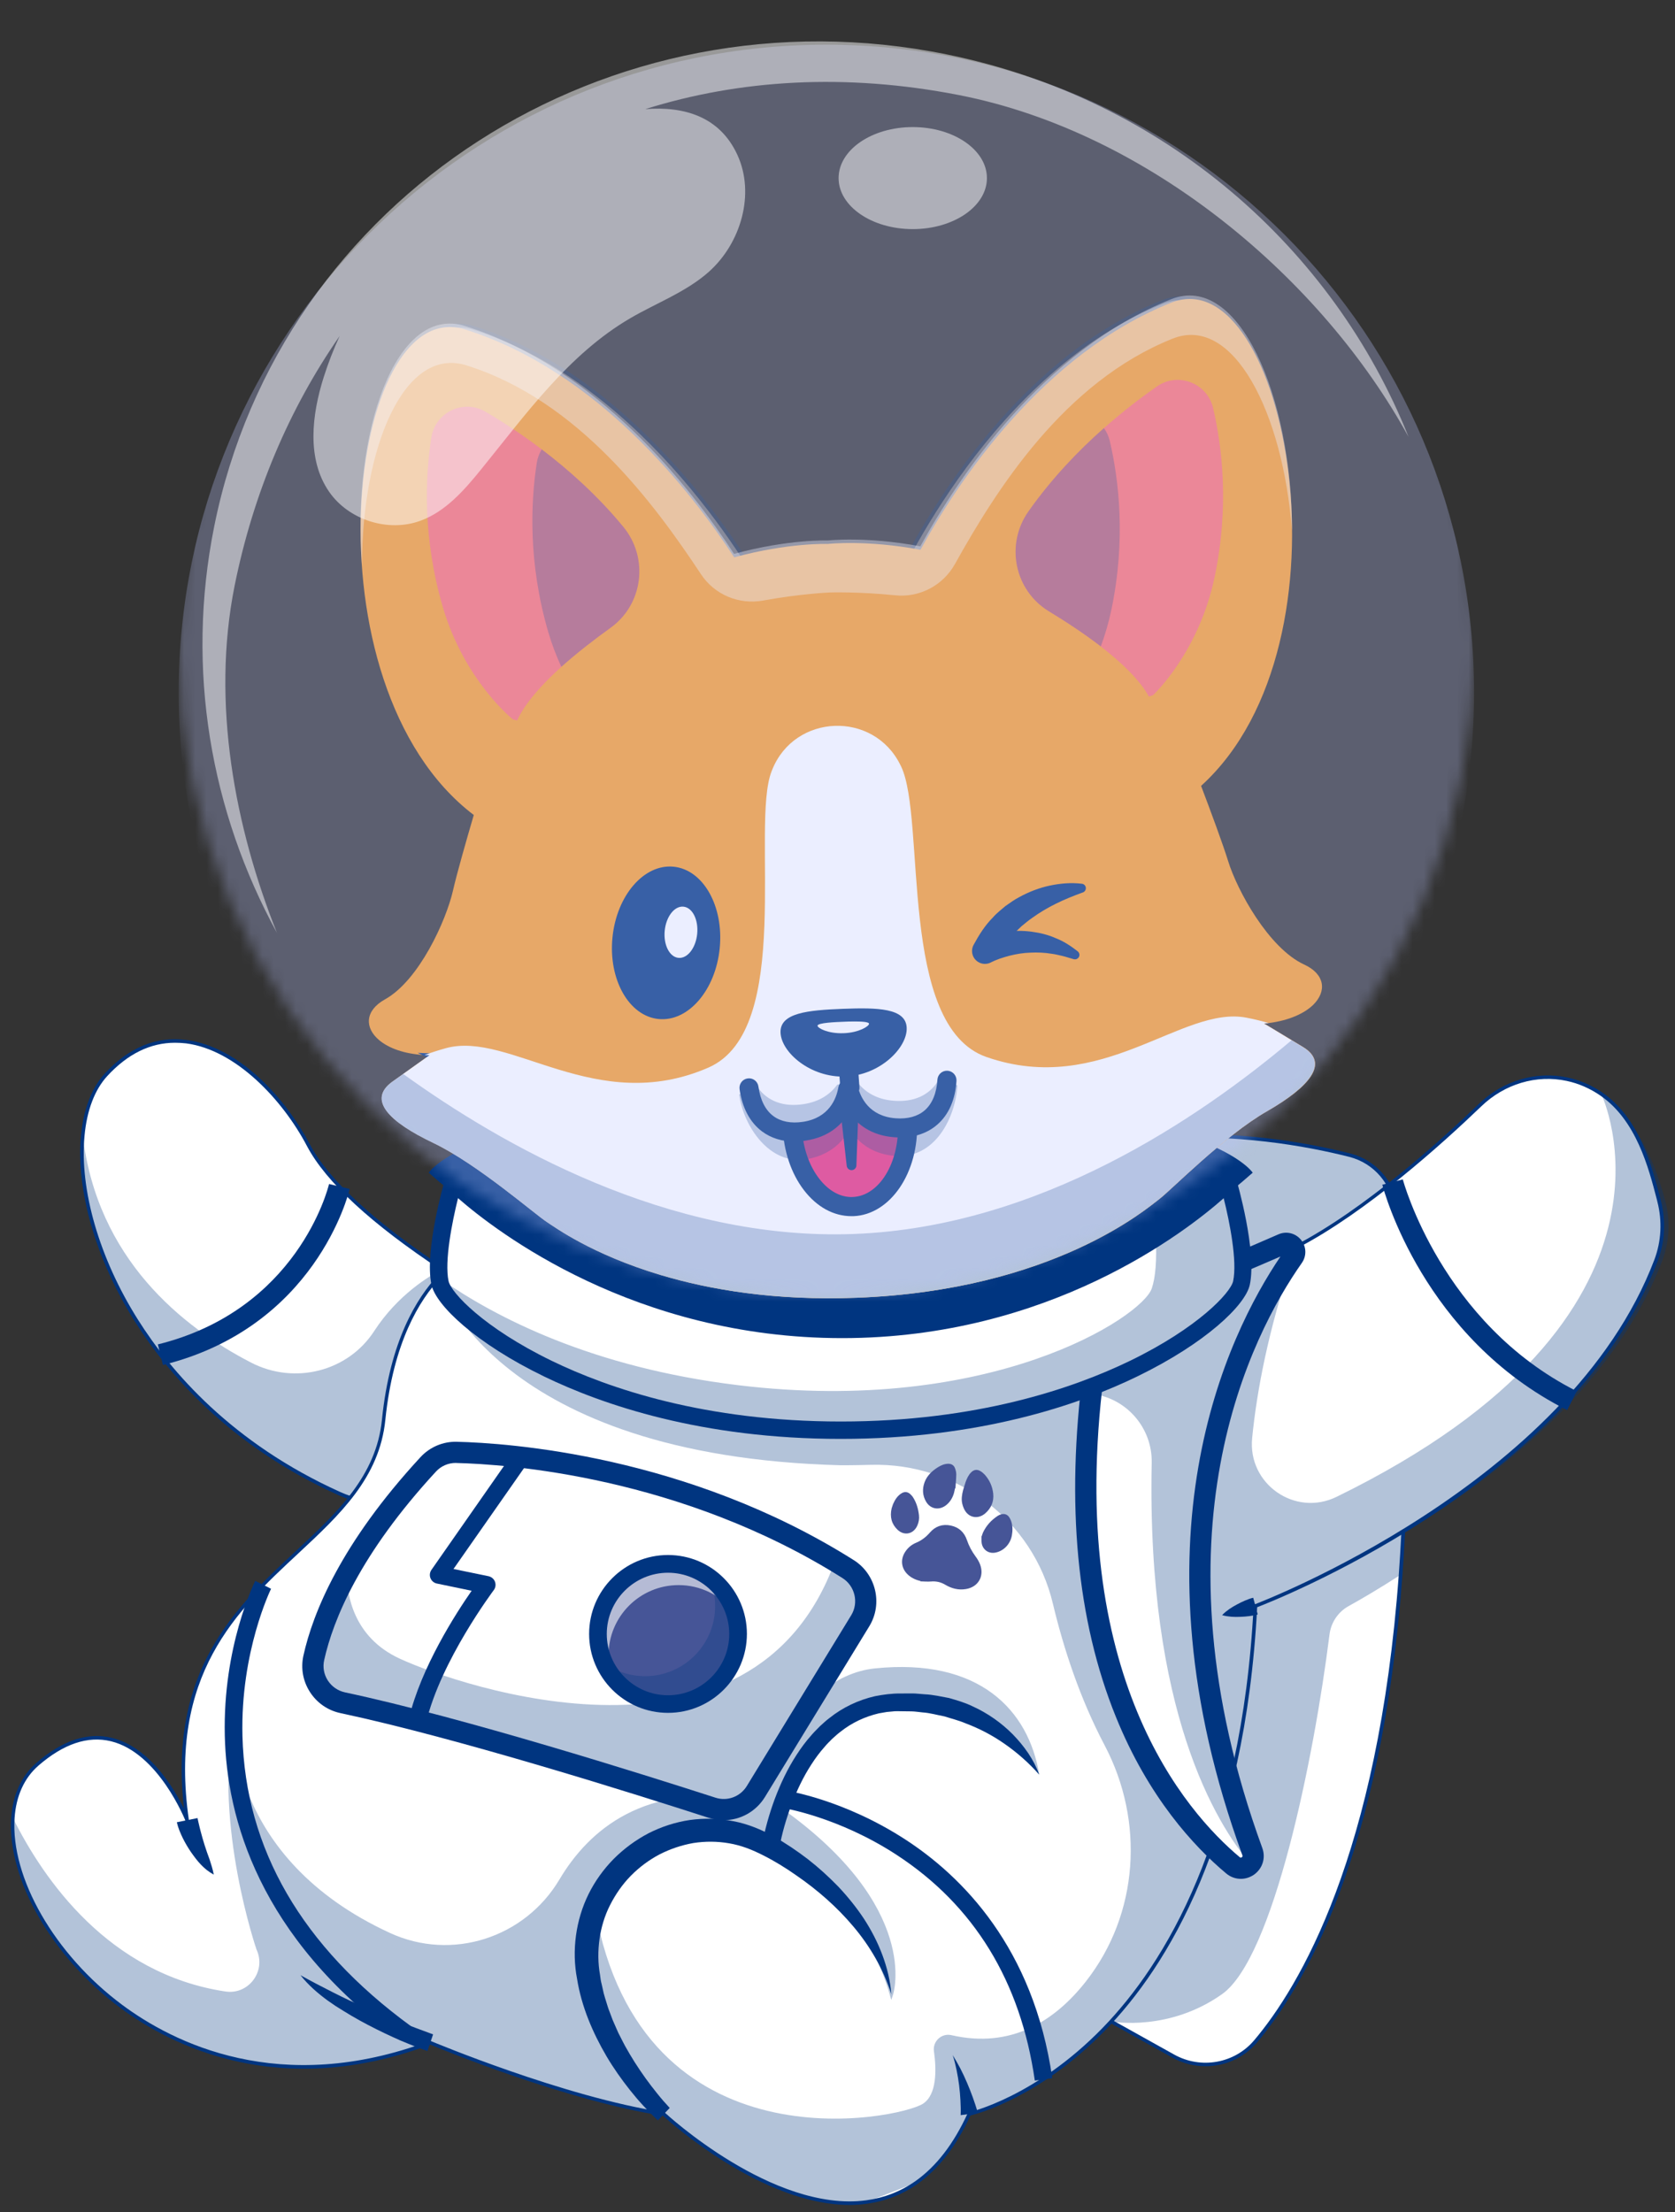<svg width="150" height="198" viewBox="0 0 150 198" fill="none" xmlns="http://www.w3.org/2000/svg">
<rect x="0" y="0" width="150" height="198" fill="#333333" stroke="none"/>
<path d="M125.428 140.961C123.607 165.776 116.756 177.623 112.443 182.728C110.627 184.872 107.54 185.416 105.086 184.05L99.526 180.95C99.52 180.95 99.52 180.95 99.52 180.95L103.385 101.782C110.716 101.289 117.06 102.44 120.88 103.408C123.183 103.99 124.859 105.976 125.049 108.342C126.086 121.138 126.093 131.91 125.428 140.961Z" fill="white"/>
<path d="M107.958 184.954C106.952 184.954 105.934 184.707 105.004 184.189L99.476 181.108H99.349L99.356 180.944L103.233 101.637L103.372 101.624C110.627 101.137 116.921 102.238 120.919 103.25C123.284 103.851 125.005 105.888 125.207 108.323C126.175 120.233 126.308 131.221 125.593 140.968C123.746 166.162 116.643 178.009 112.569 182.829C111.386 184.214 109.691 184.954 107.958 184.954ZM99.672 180.855L105.156 183.91C107.553 185.245 110.564 184.701 112.316 182.626C116.364 177.838 123.43 166.054 125.264 140.949C125.979 131.214 125.846 120.246 124.878 108.348C124.688 106.046 123.063 104.123 120.83 103.554C116.877 102.554 110.678 101.46 103.524 101.928L99.672 180.855Z" fill="#003580"/>
<g opacity="0.3">
<path d="M125.428 140.961C123.499 142.208 121.874 143.156 120.773 143.764C119.824 144.289 119.192 145.237 119.059 146.313C117.655 157.496 114.024 175.238 109.451 178.49C104.738 181.836 99.748 180.988 99.52 180.95C99.514 180.95 99.514 180.95 99.514 180.95L103.378 101.782C110.709 101.289 117.054 102.44 120.874 103.408C123.177 103.99 124.853 105.976 125.043 108.342C126.086 121.138 126.093 131.91 125.428 140.961Z" fill="#003580"/>
</g>
<path d="M44.256 127.539L43.358 129.228C40.884 133.884 35.217 135.863 30.41 133.7C13.413 126.04 6.55 110.72 7.411 101.656C7.626 99.366 8.334 97.469 9.498 96.204C16 89.126 24.097 95.805 27.614 102.51C29.638 106.356 34.875 110.455 39.645 113.598C40.043 113.864 40.435 114.117 40.821 114.364C45.223 117.185 46.703 122.922 44.256 127.539Z" fill="white"/>
<path d="M34.464 134.731C33.079 134.731 31.675 134.447 30.34 133.846C20.574 129.443 15.02 122.96 12.079 118.292C8.594 112.763 6.785 106.539 7.253 101.643C7.474 99.29 8.208 97.374 9.378 96.103C11.535 93.756 14.002 92.737 16.696 93.092C21.567 93.731 25.697 98.525 27.753 102.44C29.398 105.571 33.541 109.386 39.727 113.472C40.119 113.737 40.511 113.99 40.903 114.237C45.337 117.077 46.868 122.953 44.395 127.615L43.497 129.304C41.669 132.739 38.127 134.731 34.464 134.731ZM15.672 93.338C13.464 93.338 11.434 94.338 9.612 96.311C8.486 97.532 7.778 99.385 7.569 101.669C7.113 106.495 8.897 112.643 12.351 118.121C15.273 122.751 20.782 129.19 30.479 133.555C35.185 135.674 40.783 133.738 43.225 129.152L44.123 127.463C46.527 122.947 45.04 117.248 40.745 114.496C40.359 114.25 39.961 113.99 39.569 113.725C33.243 109.55 29.183 105.799 27.487 102.58C25.305 98.43 21.118 93.977 16.671 93.395C16.323 93.357 15.994 93.338 15.672 93.338Z" fill="#003580"/>
<g opacity="0.3">
<path d="M44.256 127.539L43.358 129.228C40.884 133.884 35.217 135.864 30.41 133.7C13.414 126.04 6.551 110.72 7.411 101.656C8.714 112.65 16.26 118.76 22.509 121.98C26.368 123.966 31.156 122.783 33.515 119.139C35.615 115.907 38.443 114.206 39.638 113.598C40.037 113.864 40.429 114.117 40.815 114.364C45.224 117.185 46.704 122.922 44.256 127.539Z" fill="#003580"/>
</g>
<path d="M14.59 122.182L14.135 120.341C26.615 117.248 29.36 106.438 29.467 105.983L31.314 106.425C31.194 106.925 28.221 118.804 14.59 122.182Z" fill="#003580"/>
<path d="M148.307 112.833C140.54 133.295 112.436 143.757 112.436 143.757C110.368 184.183 86.8 189.23 86.8 189.23C85.472 192.146 83.846 194.113 82.069 195.366C80.658 196.359 79.14 196.903 77.59 197.112C69.07 198.244 59.443 189.23 59.443 189.23C50.385 187.839 38.538 182.842 38.538 182.842C16.14 191.254 0.453 173.101 1.155 162.721C1.288 160.773 1.99 159.103 3.344 157.926C11.908 150.469 16.759 162.923 16.759 162.923C13.622 140.968 33.079 139.747 34.357 127.09C35.059 120.183 37.38 116.331 39.341 114.262C40.979 112.542 42.371 112.049 42.371 112.049C77.394 99.676 111.304 113.447 111.304 113.447C112.803 113.13 114.429 112.479 116.111 111.6C122.386 108.336 129.344 102.01 132.557 98.924C134.626 96.931 137.542 96.014 140.344 96.615C141.501 96.862 142.513 97.33 143.405 97.943C146.751 100.239 147.833 104.629 148.579 107.513C149.028 109.272 148.946 111.131 148.307 112.833Z" fill="white"/>
<path d="M76.091 197.371C68.266 197.371 59.993 189.951 59.373 189.388C50.726 188.047 39.448 183.404 38.538 183.018C25.02 188.066 15.33 183.12 10.757 179.717C4.64 175.169 0.63 168.173 1.003 162.714C1.142 160.665 1.914 158.97 3.242 157.812C5.576 155.782 7.86 155.023 10.029 155.56C13.407 156.395 15.589 160.089 16.475 161.886C15.071 149.475 21.124 143.839 26.481 138.849C30.194 135.395 33.699 132.131 34.205 127.071C34.919 120.018 37.336 116.153 39.233 114.148C40.878 112.422 42.263 111.915 42.32 111.896C60.442 105.495 78.248 106.216 89.994 107.95C102.24 109.752 110.627 113.003 111.317 113.275C112.708 112.972 114.296 112.365 116.035 111.454C122.184 108.253 128.958 102.156 132.443 98.803C134.6 96.728 137.56 95.849 140.375 96.45C141.488 96.69 142.538 97.139 143.494 97.797C146.821 100.081 147.94 104.414 148.687 107.279L148.731 107.462C149.205 109.29 149.104 111.163 148.453 112.883C144.423 123.491 134.859 131.366 127.541 136.097C120.128 140.892 113.461 143.529 112.582 143.865C111.494 164.732 104.568 175.991 98.951 181.76C93.22 187.649 87.635 189.186 86.907 189.363C85.648 192.095 84.048 194.157 82.157 195.492C80.803 196.447 79.273 197.042 77.609 197.263C77.103 197.339 76.597 197.371 76.091 197.371ZM38.538 182.677L38.594 182.702C38.715 182.753 50.524 187.705 59.462 189.078L59.512 189.084L59.55 189.116C59.645 189.205 69.215 198.06 77.565 196.953C79.178 196.738 80.658 196.162 81.974 195.239C83.839 193.93 85.414 191.887 86.654 189.167L86.686 189.097L86.762 189.078C86.819 189.065 92.689 187.743 98.736 181.526C104.321 175.782 111.203 164.567 112.265 143.744L112.272 143.643L112.367 143.605C112.645 143.498 140.495 132.928 148.149 112.769C148.775 111.112 148.87 109.303 148.415 107.538L148.37 107.355C147.637 104.534 146.536 100.271 143.304 98.057C142.38 97.424 141.368 96.981 140.299 96.754C137.592 96.172 134.733 97.026 132.658 99.025C129.154 102.39 122.361 108.512 116.174 111.726C114.391 112.656 112.759 113.282 111.329 113.585L111.285 113.598L111.241 113.579C111.159 113.547 102.626 110.119 89.937 108.253C78.229 106.526 60.48 105.812 42.421 112.187C42.409 112.194 41.042 112.693 39.455 114.363C37.589 116.331 35.217 120.138 34.508 127.096C33.983 132.277 30.441 135.578 26.684 139.076C21.231 144.149 15.052 149.905 16.911 162.898L17.107 164.257L16.608 162.98C16.582 162.917 14.198 156.907 9.941 155.864C7.872 155.358 5.69 156.092 3.438 158.046C2.173 159.147 1.44 160.766 1.307 162.727C0.94 168.084 4.899 174.96 10.934 179.451C15.463 182.822 25.065 187.724 38.474 182.689L38.538 182.677Z" fill="#003580"/>
<g opacity="0.3">
<path d="M148.864 112.833C141.096 133.295 112.43 143.757 112.43 143.757C110.362 184.182 86.793 189.23 86.793 189.23C85.465 192.146 83.84 194.113 82.062 195.366C80.525 195.966 79.032 196.548 77.584 197.111C69.064 198.244 59.437 189.23 59.437 189.23C49.335 178.547 53.282 170.874 53.282 170.874C57.463 194.455 80.576 189.692 82.669 188.3C83.903 187.478 83.871 185.27 83.637 183.607C83.511 182.715 84.327 181.969 85.2 182.171C90.551 183.398 94.46 180.912 97.249 177.357C101.987 171.317 102.506 163.024 98.925 156.231C96.705 152.018 95.25 147.571 94.289 143.549C92.512 136.072 85.68 130.917 78.001 131.119C76.338 131.164 75.269 131.157 75.269 131.157C44.407 130.341 39.398 114.838 39.398 114.838L39.335 114.262C40.973 112.542 42.364 112.048 42.364 112.048C77.388 99.676 111.298 113.446 111.298 113.446C112.797 113.13 114.422 112.479 116.105 111.599C116.01 111.89 115.909 112.194 115.801 112.504C113.543 119.139 112.538 124.617 112.133 128.722C111.722 132.84 115.979 135.8 119.691 133.985C152.969 117.741 143.399 97.937 143.399 97.937C146.745 100.233 148.383 104.623 149.13 107.507C149.591 109.272 149.509 111.131 148.864 112.833Z" fill="#003580"/>
</g>
<g opacity="0.3">
<path d="M79.829 178.49C79.829 178.49 82.429 170.868 69.892 161.974L69.019 165.32C69.019 165.32 76.983 168.679 79.829 178.49Z" fill="#003580"/>
<path d="M79.817 179.015L79.677 178.534C76.882 168.9 69.038 165.504 68.956 165.466L68.83 165.415L69.791 161.715L69.981 161.848C82.473 170.709 80.006 178.464 79.975 178.54L79.817 179.015ZM69.203 165.232C70.215 165.706 77.034 169.185 79.798 177.857C80.082 175.934 80.114 169.501 69.981 162.234L69.203 165.232Z" fill="#003580"/>
</g>
<g opacity="0.3">
<path d="M93.068 158.856C93.068 158.856 86.971 149.57 76.603 153.315C76.603 153.315 70.234 156.572 69.019 165.327C69.019 165.327 56.451 159.558 52.776 172.48C52.776 172.48 50.733 181.108 59.443 189.236C50.385 187.845 38.538 182.848 38.538 182.848C16.14 191.26 0.453 173.107 1.155 162.727C3.9 168.242 9.732 176.687 20.188 178.262C22.275 178.578 23.869 176.421 22.971 174.505C22.971 174.505 19.138 163.366 20.922 154.011C20.922 154.011 20.232 166.269 34.926 173.024C40.467 175.574 46.995 173.467 50.107 168.224C52.751 163.777 57.754 159.501 67.134 161.057C67.134 161.057 70.898 150.108 78.349 149.342C87.666 148.381 92.113 153.043 93.068 158.856Z" fill="#003580"/>
</g>
<path d="M38.278 183.594C37.741 183.411 37.228 183.208 36.71 182.999C36.191 182.797 35.685 182.576 35.179 182.342C34.167 181.88 33.174 181.386 32.2 180.849C31.713 180.577 31.232 180.298 30.758 180.001C30.523 179.849 30.283 179.71 30.049 179.558L29.36 179.084C28.461 178.426 27.601 177.686 26.912 176.807C27.892 177.351 28.847 177.851 29.815 178.338C30.783 178.831 31.757 179.286 32.75 179.723C33.743 180.159 34.749 180.564 35.755 180.956C36.76 181.348 37.785 181.741 38.784 182.101L38.278 183.594Z" fill="#003580"/>
<path d="M17.689 162.74C17.715 162.885 17.771 163.113 17.816 163.309C17.866 163.511 17.911 163.72 17.968 163.922C18.075 164.333 18.195 164.757 18.328 165.175C18.461 165.592 18.606 166.01 18.765 166.433C18.904 166.864 19.049 167.3 19.144 167.8C18.701 167.559 18.322 167.256 17.993 166.908C17.658 166.56 17.379 166.174 17.101 165.782C16.829 165.383 16.582 164.966 16.367 164.53C16.26 164.308 16.159 164.087 16.07 163.859C15.975 163.619 15.905 163.41 15.836 163.113L17.689 162.74Z" fill="#003580"/>
<path d="M58.911 189.799C58.437 189.356 58.02 188.933 57.602 188.477C57.184 188.028 56.792 187.56 56.413 187.086C55.654 186.13 54.945 185.125 54.319 184.068C53.079 181.949 52.074 179.622 51.675 177.117C51.194 174.618 51.555 171.873 52.706 169.545C53.282 168.382 54.053 167.313 54.964 166.389C55.882 165.472 56.938 164.694 58.089 164.093C59.247 163.505 60.499 163.1 61.789 162.91C63.08 162.733 64.402 162.765 65.673 163.018C66.951 163.258 68.178 163.764 69.266 164.371C70.354 164.985 71.366 165.668 72.34 166.414C73.308 167.167 74.212 167.989 75.066 168.869C75.907 169.761 76.679 170.716 77.356 171.734C78.691 173.777 79.627 176.111 79.823 178.502C79.089 176.225 77.9 174.195 76.413 172.436C74.927 170.671 73.181 169.153 71.284 167.85C70.347 167.192 69.361 166.585 68.355 166.079C67.356 165.567 66.356 165.175 65.294 164.998C64.237 164.814 63.156 164.808 62.099 164.972C61.043 165.156 60.018 165.504 59.063 165.991C58.114 166.49 57.242 167.142 56.489 167.907C55.736 168.673 55.123 169.564 54.635 170.52C54.148 171.475 53.838 172.512 53.687 173.568C53.541 174.637 53.541 175.7 53.737 176.801L53.794 177.212C53.813 177.351 53.851 177.484 53.883 177.617L54.066 178.433C54.136 178.705 54.224 178.97 54.306 179.236C54.389 179.502 54.465 179.774 54.572 180.033L54.87 180.824L55.211 181.602L55.382 181.987L55.578 182.367C55.711 182.62 55.831 182.879 55.97 183.126C56.52 184.125 57.14 185.093 57.811 186.029C58.146 186.497 58.5 186.953 58.861 187.402C59.215 187.845 59.607 188.294 59.974 188.686L58.911 189.799Z" fill="#003580"/>
<path d="M68.235 165.2C68.361 164.447 68.532 163.764 68.722 163.062C68.918 162.366 69.139 161.677 69.392 161C69.905 159.646 70.525 158.324 71.328 157.091C71.727 156.471 72.163 155.877 72.663 155.32C72.903 155.035 73.175 154.776 73.434 154.51C73.713 154.264 73.985 153.998 74.288 153.777C75.465 152.834 76.882 152.164 78.362 151.828C79.102 151.683 79.874 151.582 80.601 151.588L81.702 151.582C82.068 151.582 82.435 151.639 82.802 151.658C83.542 151.689 84.263 151.86 84.991 151.993C85.706 152.202 86.42 152.404 87.091 152.733C88.444 153.346 89.678 154.213 90.703 155.25C91.715 156.294 92.581 157.496 93.062 158.849C92.119 157.78 91.082 156.876 89.975 156.104C88.868 155.326 87.685 154.713 86.452 154.251C85.845 153.992 85.206 153.84 84.58 153.637C83.928 153.517 83.296 153.327 82.631 153.283C82.302 153.252 81.974 153.195 81.638 153.188L80.639 153.176C80.474 153.176 80.304 153.163 80.139 153.176L79.659 153.22C79.494 153.226 79.336 153.252 79.178 153.283L78.703 153.365C77.457 153.656 76.274 154.207 75.262 155.016C75.003 155.206 74.769 155.434 74.522 155.649C74.295 155.883 74.054 156.104 73.846 156.364C73.409 156.851 73.011 157.388 72.656 157.945C71.929 159.058 71.353 160.285 70.873 161.55C70.639 162.183 70.424 162.828 70.24 163.48C70.057 164.125 69.898 164.808 69.791 165.434L68.235 165.2Z" fill="#003580"/>
<path d="M92.67 186.238C91.398 177.357 87.23 170.551 80.278 166.022C75.066 162.626 70.158 161.841 70.107 161.835L70.341 160.273C70.55 160.304 75.591 161.095 81.082 164.662C86.155 167.958 92.556 174.334 94.232 186.017L92.67 186.238Z" fill="#003580"/>
<path d="M86.028 189.331C86.047 188.907 86.034 188.446 86.009 187.997C85.984 187.548 85.946 187.092 85.889 186.643C85.769 185.745 85.598 184.84 85.32 183.961C85.56 184.353 85.794 184.758 86.009 185.169C86.224 185.587 86.42 186.01 86.604 186.441C86.787 186.871 86.964 187.313 87.122 187.756C87.28 188.205 87.432 188.642 87.571 189.129L86.028 189.331Z" fill="#003580"/>
<path d="M35.849 182.639C23.161 173.372 20.295 162.689 20.131 155.358C19.948 147.413 22.743 141.746 22.857 141.505L24.274 142.214L23.566 141.86L24.274 142.214C24.249 142.271 21.523 147.824 21.712 155.389C21.972 165.504 27.038 174.239 36.785 181.355L35.849 182.639Z" fill="#003580"/>
<path d="M140.344 126.223C127.465 119.746 123.936 106.602 123.79 106.046L125.625 105.571C125.656 105.698 129.11 118.443 141.198 124.528L140.344 126.223Z" fill="#003580"/>
<path d="M112.632 144.51C112.386 144.586 112.133 144.63 111.873 144.662C111.614 144.693 111.355 144.719 111.089 144.725C110.823 144.738 110.558 144.738 110.286 144.719C110.014 144.693 109.735 144.662 109.444 144.573C109.653 144.352 109.875 144.181 110.096 144.023C110.324 143.871 110.551 143.732 110.785 143.612C111.019 143.485 111.253 143.371 111.494 143.27C111.734 143.169 111.975 143.074 112.228 143.017L112.632 144.51Z" fill="#003580"/>
<path d="M77.04 145.067L67.684 160.361C66.869 161.69 65.256 162.297 63.769 161.81C57.564 159.805 41.308 154.669 30.7 152.41C28.872 152.025 27.696 150.222 28.101 148.4C28.512 146.553 29.353 144.017 31.055 140.936C32.63 138.084 34.945 134.756 38.341 131.081C38.999 130.373 39.929 129.981 40.891 130.006C45.615 130.12 60.524 131.183 74.775 139.735C75.167 139.969 75.553 140.209 75.939 140.449C77.514 141.43 78.001 143.492 77.04 145.067Z" fill="white"/>
<path d="M64.819 162.132C64.452 162.132 64.085 162.075 63.725 161.955C57.305 159.881 41.226 154.808 30.669 152.562C29.733 152.366 28.936 151.816 28.423 151.012C27.911 150.222 27.746 149.279 27.949 148.362C28.474 145.996 29.473 143.473 30.922 140.854C32.712 137.609 35.172 134.282 38.234 130.967C38.917 130.227 39.897 129.823 40.903 129.842C45.23 129.949 60.474 130.955 74.87 139.589C75.262 139.823 75.648 140.063 76.04 140.304C77.672 141.335 78.184 143.504 77.185 145.143L67.836 160.431C67.166 161.519 66.021 162.132 64.819 162.132ZM40.808 130.158C39.916 130.158 39.062 130.531 38.462 131.183C35.419 134.484 32.971 137.786 31.194 141.012C29.758 143.599 28.771 146.098 28.252 148.432C28.069 149.267 28.221 150.121 28.683 150.842C29.151 151.569 29.878 152.075 30.732 152.252C41.301 154.504 57.393 159.577 63.82 161.658C65.237 162.12 66.774 161.55 67.552 160.273L76.9 144.984C77.811 143.492 77.35 141.512 75.857 140.576C75.471 140.335 75.085 140.095 74.693 139.861C60.366 131.265 45.192 130.259 40.884 130.158C40.859 130.158 40.834 130.158 40.808 130.158Z" fill="#003580"/>
<g opacity="0.3">
<path d="M77.04 145.067L67.684 160.361C66.868 161.69 65.256 162.297 63.769 161.81C57.564 159.805 41.308 154.669 30.7 152.41C28.872 152.025 27.696 150.222 28.101 148.4C28.512 146.553 29.353 144.017 31.055 140.936C31.073 142.714 31.624 146.541 35.786 148.463C41.131 150.93 67.451 160.001 74.781 139.728C75.174 139.962 75.559 140.203 75.945 140.443C77.514 141.43 78.001 143.492 77.04 145.067Z" fill="#003580"/>
</g>
<path d="M64.813 162.929C64.37 162.929 63.921 162.86 63.478 162.721C57.064 160.646 41.011 155.579 30.498 153.346C29.359 153.106 28.379 152.429 27.753 151.449C27.127 150.475 26.924 149.324 27.171 148.198C28.025 144.346 30.542 138.134 37.646 130.443C38.48 129.532 39.676 129.019 40.916 129.057C45.489 129.165 61.555 130.253 76.451 139.646C78.45 140.905 79.076 143.561 77.849 145.566L68.501 160.855C67.691 162.17 66.287 162.929 64.813 162.929ZM40.815 130.949C40.138 130.949 39.499 131.227 39.044 131.72C32.225 139.108 29.834 144.978 29.03 148.603C28.891 149.229 29.005 149.874 29.353 150.418C29.707 150.968 30.258 151.348 30.896 151.487C41.491 153.739 57.621 158.831 64.067 160.912C65.135 161.259 66.293 160.829 66.881 159.868L76.23 144.58C76.919 143.454 76.565 141.961 75.439 141.252C60.954 132.119 45.318 131.062 40.871 130.955C40.852 130.949 40.834 130.949 40.815 130.949Z" fill="#003580"/>
<path d="M38.158 154.188L36.621 153.821C37.709 149.254 40.814 144.434 42.237 142.391L39.125 141.746C38.866 141.695 38.651 141.512 38.55 141.265C38.449 141.018 38.487 140.74 38.638 140.519L46.007 129.968L47.304 130.873L40.612 140.443L43.743 141.088C44.009 141.145 44.23 141.328 44.325 141.581C44.42 141.834 44.382 142.119 44.217 142.334C44.173 142.404 39.48 148.634 38.158 154.188Z" fill="#003580"/>
<path d="M59.822 152.537C63.287 152.537 66.097 149.728 66.097 146.262C66.097 142.797 63.287 139.988 59.822 139.988C56.356 139.988 53.547 142.797 53.547 146.262C53.547 149.728 56.356 152.537 59.822 152.537Z" fill="#465597"/>
<g opacity="0.6">
<path d="M54.496 148.16C54.496 144.694 57.304 141.885 60.771 141.885C62.725 141.885 64.465 142.777 65.616 144.175C64.674 141.904 62.434 140.304 59.822 140.304C56.356 140.304 53.547 143.112 53.547 146.579C53.547 148.09 54.085 149.476 54.977 150.563C54.667 149.817 54.496 149.007 54.496 148.16Z" fill="white"/>
</g>
<g opacity="0.3">
<path d="M63.478 141.164C63.839 141.955 64.041 142.834 64.041 143.764C64.041 147.23 61.233 150.038 57.766 150.038C56.4 150.038 55.141 149.602 54.11 148.862C55.097 151.032 57.279 152.537 59.822 152.537C63.288 152.537 66.097 149.729 66.097 146.262C66.09 144.162 65.059 142.303 63.478 141.164Z" fill="#003580"/>
</g>
<path d="M59.822 153.321C55.926 153.321 52.757 150.152 52.757 146.256C52.757 142.36 55.926 139.191 59.822 139.191C63.718 139.191 66.887 142.36 66.887 146.256C66.881 150.152 63.712 153.321 59.822 153.321ZM59.822 140.778C56.799 140.778 54.338 143.239 54.338 146.262C54.338 149.286 56.799 151.746 59.822 151.746C62.846 151.746 65.306 149.286 65.306 146.262C65.3 143.239 62.846 140.778 59.822 140.778Z" fill="#003580"/>
<path d="M115.808 112.504C111.329 118.88 101.689 137.141 112.183 165.807C112.335 166.218 112.234 166.598 112 166.87C111.645 167.287 110.994 167.439 110.475 167.015C105.175 162.613 94.921 150.582 97.704 124.756C97.774 124.092 97.856 123.428 97.945 122.745C97.945 122.745 103.302 116.223 109.988 113.434C112.133 112.542 113.708 111.859 114.859 111.353C115.573 111.036 116.257 111.865 115.808 112.504Z" fill="white"/>
<g opacity="0.3">
<path d="M115.807 112.504C111.329 118.88 101.689 137.141 112.183 165.807C112.335 166.218 112.234 166.598 112 166.87C108.938 163.277 102.676 153.176 103.138 130.936C103.201 127.779 100.842 125.104 97.711 124.756C97.78 124.092 97.862 123.428 97.951 122.745C97.951 122.745 103.309 116.223 109.994 113.434C112.139 112.542 113.714 111.859 114.865 111.353C115.573 111.036 116.256 111.865 115.807 112.504Z" fill="#003580"/>
</g>
<path d="M111.121 168.179C110.659 168.179 110.197 168.021 109.811 167.699C106.921 165.282 102.853 160.893 99.931 153.682C96.427 145.041 95.44 134.598 97.002 122.624C97.028 122.447 97.097 122.283 97.211 122.144C97.439 121.872 102.796 115.407 109.621 112.561C111.525 111.77 113.157 111.074 114.473 110.493C115.188 110.176 116.004 110.372 116.503 110.973C116.997 111.58 117.028 112.415 116.579 113.054C112.095 119.43 102.778 137.306 113.043 165.422C113.366 166.307 113.062 167.262 112.297 167.806C111.937 168.053 111.525 168.179 111.121 168.179ZM111.026 166.244C111.057 166.269 111.114 166.313 111.203 166.25C111.298 166.181 111.272 166.105 111.26 166.073C100.949 137.831 109.906 119.506 114.669 112.472C113.448 113.004 112 113.624 110.349 114.313C104.612 116.704 99.798 122.043 98.843 123.149C95.427 150 106.218 162.227 111.026 166.244Z" fill="#003580"/>
<path d="M109.988 105.812C109.988 105.812 111.791 111.966 111.178 114.838C110.57 117.71 98.008 128.02 75.294 128.02C52.58 128.02 40.018 117.71 39.411 114.838C38.803 111.966 40.6 105.812 40.6 105.812C40.6 105.812 53.554 119.006 75.402 119.006C97.249 119.006 109.988 105.812 109.988 105.812Z" fill="white"/>
<path d="M75.288 128.178C62.972 128.178 54.186 125.173 48.987 122.65C42.769 119.632 39.55 116.286 39.246 114.87C38.632 111.991 40.365 106.02 40.441 105.767L40.517 105.508L40.707 105.698C40.834 105.831 53.87 118.842 75.395 118.842C96.927 118.842 109.742 105.831 109.868 105.698L110.058 105.502L110.134 105.761C110.21 106.014 111.936 111.985 111.329 114.863C111.032 116.28 107.812 119.626 101.588 122.643C96.389 125.173 87.603 128.178 75.288 128.178ZM40.675 106.109C40.346 107.298 39.037 112.327 39.562 114.806C40.131 117.482 52.554 127.862 75.294 127.862C98.033 127.862 110.456 117.482 111.026 114.806C111.551 112.333 110.241 107.304 109.912 106.115C108.224 107.741 95.636 119.164 75.408 119.164C55.16 119.164 42.377 107.722 40.675 106.109Z" fill="#003580"/>
<g opacity="0.3">
<path d="M109.988 105.812C109.988 105.812 107.793 108.082 103.675 110.739C103.758 112.428 103.707 114.218 103.309 115.382C102.36 118.165 88.647 126.881 66.097 124.149C53.883 122.669 44.995 118.545 39.366 114.604C39.379 114.686 39.391 114.762 39.41 114.838C40.017 117.71 52.58 128.02 75.294 128.02C98.008 128.02 110.57 117.71 111.177 114.838C111.785 111.966 109.988 105.812 109.988 105.812Z" fill="#003580"/>
<path d="M75.288 128.178C62.972 128.178 54.186 125.174 48.987 122.65C42.769 119.633 39.55 116.287 39.246 114.87C39.227 114.794 39.214 114.712 39.202 114.629L39.145 114.262L39.448 114.477C44.407 117.944 53.054 122.409 66.103 123.991C88.678 126.73 102.259 117.918 103.144 115.331C103.48 114.351 103.6 112.808 103.505 110.746L103.499 110.657L103.574 110.606C107.635 107.988 109.837 105.73 109.862 105.704L110.052 105.508L110.128 105.768C110.203 106.021 111.93 111.992 111.323 114.87C111.026 116.287 107.806 119.633 101.582 122.65C96.389 125.174 87.603 128.178 75.288 128.178ZM39.606 114.965C40.6 117.868 52.978 127.862 75.294 127.862C98.034 127.862 110.456 117.482 111.026 114.806C111.551 112.333 110.241 107.305 109.912 106.115C109.293 106.716 107.205 108.646 103.84 110.821C103.929 112.877 103.802 114.433 103.461 115.433C102.993 116.799 99.393 119.74 92.853 121.979C87.388 123.858 78.299 125.787 66.078 124.301C53.244 122.745 44.642 118.418 39.606 114.965Z" fill="#003580"/>
</g>
<path d="M75.288 128.798C62.858 128.798 53.978 125.755 48.715 123.206C42.617 120.252 39.031 116.837 38.639 114.996C37.994 111.966 39.765 105.85 39.841 105.59C39.916 105.325 40.132 105.122 40.397 105.053C40.663 104.983 40.947 105.065 41.137 105.261C41.264 105.388 54.142 118.222 75.389 118.222C96.629 118.222 109.293 105.394 109.419 105.268C109.609 105.072 109.893 104.989 110.165 105.053C110.431 105.116 110.646 105.325 110.722 105.59C110.798 105.85 112.569 111.966 111.924 114.996C111.532 116.837 107.945 120.246 101.848 123.206C96.604 125.755 87.723 128.798 75.288 128.798ZM41.017 107.248C40.486 109.386 39.79 112.89 40.169 114.674C40.391 115.705 43.319 118.855 49.404 121.808C54.515 124.288 63.162 127.242 75.3 127.242C87.439 127.242 96.079 124.288 101.196 121.808C107.275 118.861 110.21 115.711 110.431 114.674C110.811 112.883 110.121 109.392 109.584 107.254C106.168 110.271 93.947 119.778 75.414 119.778C56.837 119.778 44.452 110.252 41.017 107.248Z" fill="#003580"/>
<path d="M112.183 104.97C112.183 104.97 107.844 98.145 75.288 98.145C42.731 98.145 38.392 104.97 38.392 104.97C48.221 113.674 61.138 118.968 75.288 119C89.437 118.975 102.354 113.68 112.183 104.97Z" fill="#003580"/>
<g opacity="0.3">
<path d="M110.127 29.263C109.255 29.022 108.344 29.073 107.395 29.446C95.617 34.139 87.983 45.93 84.706 51.983C83.707 53.83 81.341 54.425 79.582 53.28C79.582 53.28 87.938 33.475 104.106 27.023C106.345 26.138 108.407 27.087 110.127 29.263Z" fill="white"/>
<path d="M81.55 54.033C80.823 54.033 80.108 53.824 79.494 53.426L79.374 53.35L79.431 53.217C79.513 53.021 87.995 33.273 104.049 26.872C106.238 25.999 108.388 26.79 110.261 29.162L110.577 29.567L110.083 29.434C109.229 29.2 108.344 29.256 107.458 29.611C95.864 34.234 88.318 45.664 84.858 52.072C84.358 52.989 83.492 53.666 82.48 53.925C82.17 53.995 81.86 54.033 81.55 54.033ZM79.798 53.217C80.576 53.679 81.518 53.818 82.397 53.59C83.334 53.35 84.105 52.755 84.561 51.901C88.046 45.456 95.643 33.95 107.338 29.288C108.129 28.972 108.92 28.877 109.691 28.997C108.439 27.561 106.548 26.239 104.176 27.182C88.938 33.254 80.563 51.484 79.798 53.217Z" fill="#003580"/>
</g>
<path d="M102.885 62.344C101.436 59.681 97.344 56.791 93.928 54.716C90.841 52.837 90.019 48.738 92.1 45.791C95.763 40.598 100.424 36.809 103.612 34.589C105.497 33.273 108.122 34.285 108.641 36.531C109.451 40.003 110.089 45.361 108.774 51.648C107.351 58.448 103.258 62.23 103.258 62.23" fill="#FF6C6C"/>
<path d="M102.74 62.426C101.291 59.764 97.097 56.841 93.84 54.861C92.316 53.938 91.278 52.464 90.918 50.718C90.557 48.979 90.936 47.151 91.961 45.696C95.617 40.509 100.26 36.72 103.511 34.45C104.441 33.804 105.63 33.659 106.687 34.064C107.749 34.475 108.54 35.379 108.799 36.486C109.596 39.908 110.267 45.316 108.932 51.68C107.515 58.454 103.41 62.313 103.366 62.35L103.138 62.104C103.176 62.066 107.205 58.277 108.603 51.61C109.925 45.31 109.261 39.953 108.47 36.562C108.236 35.563 107.528 34.74 106.566 34.374C105.599 34 104.555 34.127 103.701 34.721C100.475 36.973 95.864 40.737 92.233 45.886C91.259 47.265 90.899 48.998 91.24 50.649C91.582 52.306 92.569 53.697 94.011 54.57C97.306 56.569 101.544 59.529 103.031 62.262L102.74 62.426Z" fill="#003580"/>
<path d="M99.52 54.608C99.273 55.785 98.944 56.866 98.577 57.859C97.091 56.714 95.44 55.633 93.928 54.715C90.842 52.837 90.019 48.738 92.094 45.784C94.175 42.83 96.579 40.332 98.856 38.32C99.102 38.656 99.286 39.048 99.387 39.49C100.197 42.963 100.842 48.321 99.52 54.608Z" fill="#FF6C6C"/>
<path d="M98.653 58.131L98.47 57.992C97.167 56.993 95.611 55.936 93.84 54.861C92.316 53.938 91.278 52.464 90.918 50.718C90.557 48.979 90.936 47.144 91.961 45.689C93.808 43.071 96.092 40.547 98.748 38.194L98.888 38.074L98.995 38.225C99.261 38.592 99.45 39.004 99.552 39.459C100.349 42.881 101.013 48.289 99.684 54.646C99.457 55.747 99.134 56.847 98.736 57.923L98.653 58.131ZM98.831 38.573C96.256 40.876 94.036 43.336 92.24 45.886C91.266 47.264 90.905 49.004 91.253 50.655C91.601 52.312 92.581 53.704 94.023 54.577C95.725 55.608 97.23 56.626 98.502 57.594C98.862 56.601 99.147 55.589 99.362 54.577C100.684 48.283 100.02 42.919 99.235 39.535C99.147 39.187 99.014 38.864 98.831 38.573Z" fill="#003580"/>
<g opacity="0.3">
<path d="M36.589 32.046C37.443 31.742 38.354 31.717 39.328 32.021C51.428 35.809 59.93 46.986 63.655 52.774C64.794 54.539 67.191 54.956 68.861 53.685C68.861 53.685 59.031 34.563 42.421 29.364C40.119 28.649 38.133 29.756 36.589 32.046Z" fill="white"/>
<path d="M66.666 54.596C66.451 54.596 66.236 54.577 66.021 54.539C64.99 54.355 64.073 53.748 63.51 52.869C59.569 46.746 51.182 35.917 39.271 32.185C38.36 31.9 37.475 31.907 36.64 32.204L36.159 32.375L36.444 31.951C38.133 29.446 40.214 28.497 42.465 29.199C58.956 34.367 68.905 53.413 69.007 53.609L69.07 53.735L68.956 53.824C68.298 54.324 67.489 54.596 66.666 54.596ZM37.962 31.641C38.424 31.641 38.898 31.717 39.372 31.862C51.384 35.626 59.828 46.524 63.794 52.685C64.32 53.495 65.129 54.039 66.084 54.203C66.976 54.361 67.906 54.153 68.646 53.634C67.748 51.964 58.019 34.424 42.371 29.522C39.935 28.757 38.145 30.224 37.007 31.748C37.317 31.679 37.639 31.641 37.962 31.641Z" fill="#003580"/>
</g>
<path d="M46.311 64.489C47.551 61.724 51.416 58.536 54.667 56.202C57.602 54.096 58.114 49.947 55.812 47.163C51.764 42.261 46.83 38.839 43.49 36.859C41.51 35.689 38.974 36.897 38.62 39.175C38.076 42.704 37.842 48.087 39.632 54.261C41.567 60.934 45.932 64.394 45.932 64.394" fill="#FF6C6C"/>
<path d="M46.463 64.558L46.16 64.419C47.437 61.585 51.435 58.309 54.566 56.063C55.939 55.083 56.812 53.615 57.033 51.939C57.248 50.269 56.761 48.568 55.686 47.265C51.675 42.407 46.792 39.004 43.408 36.999C42.516 36.474 41.466 36.423 40.524 36.866C39.594 37.309 38.949 38.175 38.791 39.194C38.259 42.628 38.006 48.024 39.796 54.204C41.694 60.744 45.995 64.223 46.039 64.254L45.831 64.52C45.786 64.482 41.403 60.946 39.474 54.298C37.665 48.055 37.924 42.609 38.455 39.143C38.626 38.017 39.347 37.056 40.378 36.562C41.403 36.075 42.599 36.132 43.573 36.708C46.988 38.725 51.903 42.154 55.939 47.05C57.071 48.422 57.59 50.219 57.362 51.983C57.134 53.755 56.211 55.298 54.762 56.335C51.663 58.562 47.709 61.788 46.463 64.558Z" fill="#003580"/>
<path d="M49.082 56.519C49.417 57.67 49.822 58.726 50.271 59.688C51.669 58.435 53.231 57.233 54.667 56.202C57.602 54.096 58.114 49.947 55.818 47.157C53.522 44.368 50.929 42.059 48.513 40.224C48.297 40.579 48.139 40.983 48.07 41.433C47.526 44.962 47.292 50.351 49.082 56.519Z" fill="#FF6C6C"/>
<path d="M50.208 59.966L50.113 59.757C49.632 58.714 49.227 57.638 48.918 56.563C47.108 50.326 47.361 44.88 47.899 41.407C47.969 40.952 48.127 40.522 48.361 40.136L48.456 39.978L48.601 40.092C51.429 42.242 53.896 44.583 55.939 47.05C57.071 48.422 57.59 50.225 57.355 51.983C57.121 53.755 56.198 55.298 54.756 56.335C53.073 57.543 51.599 58.714 50.372 59.808L50.208 59.966ZM48.557 40.478C48.393 40.781 48.285 41.11 48.234 41.458C47.703 44.893 47.45 50.288 49.246 56.468C49.531 57.461 49.898 58.448 50.328 59.409C51.524 58.347 52.947 57.227 54.566 56.063C55.939 55.083 56.812 53.615 57.033 51.939C57.248 50.269 56.761 48.561 55.686 47.258C53.7 44.861 51.302 42.578 48.557 40.478Z" fill="#003580"/>
<path d="M116.788 86.336C113.607 84.869 110.785 79.688 109.982 77.076C109.514 75.564 108.413 72.591 107.56 70.346C121.792 57.429 115.087 23.026 104.89 27.093C93.372 31.686 85.82 43.052 82.429 49.213C77.597 48.302 74.149 48.688 74.149 48.688C74.149 48.688 70.594 48.561 65.749 49.89C61.91 44.007 53.51 33.204 41.65 29.491C31.131 26.195 27.064 61.275 42.428 72.952C41.757 75.242 40.91 78.202 40.568 79.707C39.961 82.377 37.538 87.753 34.477 89.455C32.668 90.46 32.636 91.997 33.952 93.104C34.793 93.813 36.191 94.344 38.025 94.439C38.171 94.445 38.323 94.452 38.474 94.452C38.474 94.452 38.474 94.452 38.468 94.458C38.361 94.534 37.456 95.16 35.154 96.817C32.895 98.437 34.837 100.404 38.81 102.301C42.782 104.193 47.981 108.76 49.038 109.417C49.658 109.81 52.978 112.27 59.152 114.117C63.542 115.433 69.38 116.438 76.717 116.16C94.359 115.49 102.803 108.089 103.802 107.343C104.808 106.603 109.641 101.656 113.467 99.468C117.288 97.279 119.072 95.166 116.7 93.724C114.106 92.149 113.202 91.618 113.202 91.618C113.347 91.605 113.493 91.593 113.632 91.574C115.46 91.34 116.82 90.707 117.611 89.935C118.819 88.734 118.673 87.203 116.788 86.336Z" fill="#F99B28"/>
<g opacity="0.4">
<path d="M105.01 30.313C95.288 34.19 89.21 43.861 85.516 50.49C84.447 52.407 82.347 53.514 80.165 53.286C76.863 52.951 74.314 53.033 74.314 53.033C74.314 53.033 71.701 53.141 68.349 53.754C66.179 54.153 63.984 53.236 62.77 51.395C58.583 45.063 51.783 35.841 41.77 32.704C36.184 30.952 32.421 40.016 32.415 50.655C31.491 38.599 35.451 27.245 41.637 29.18C53.497 32.893 61.897 43.697 65.736 49.58C70.582 48.251 74.136 48.378 74.136 48.378C74.136 48.378 77.584 47.992 82.416 48.903C85.813 42.736 93.359 31.375 104.877 26.783C110.906 24.38 115.706 35.405 115.7 47.499C114.884 36.897 110.444 28.143 105.01 30.313Z" fill="white"/>
</g>
<path d="M38.215 94.445C38.297 94.451 38.379 94.451 38.462 94.451C38.462 94.451 38.462 94.451 38.455 94.458C38.443 94.47 38.411 94.489 38.367 94.521C38.31 94.496 38.259 94.47 38.215 94.445Z" fill="#982E20"/>
<path d="M38.386 94.711L38.297 94.673C38.266 94.66 38.228 94.641 38.196 94.622L37.405 94.243L38.228 94.274C38.297 94.274 38.373 94.281 38.443 94.281L38.822 94.287L38.474 94.654L38.386 94.711Z" fill="#003580"/>
<path d="M113.455 99.474C109.634 101.662 104.795 106.602 103.79 107.349C102.784 108.095 94.34 115.496 76.705 116.166C69.367 116.445 63.535 115.439 59.139 114.123C52.966 112.276 49.645 109.816 49.025 109.423C47.969 108.759 42.769 104.199 38.797 102.307C34.818 100.41 32.877 98.443 35.135 96.823C37.443 95.172 38.342 94.546 38.449 94.464C38.456 94.458 38.456 94.458 38.456 94.458C38.304 94.458 38.152 94.451 38.006 94.445C38.582 94.23 39.221 94.021 39.929 93.825C45.654 92.244 53.358 99.948 63.434 95.565C71.164 92.206 67.198 73.919 69.095 69.049C69.114 68.998 69.133 68.954 69.152 68.903C71.17 63.868 78.229 63.603 80.626 68.467C80.652 68.518 80.677 68.562 80.696 68.606C82.954 73.319 80.38 91.845 88.343 94.616C98.723 98.221 105.82 89.954 111.646 91.099C112.367 91.238 113.018 91.403 113.613 91.573C113.474 91.592 113.328 91.605 113.183 91.618C113.183 91.618 114.087 92.143 116.681 93.724C119.059 95.172 117.269 97.279 113.455 99.474Z" fill="white"/>
<path d="M108.774 51.642C107.351 58.441 103.258 62.224 103.258 62.224L102.885 62.35C102.076 60.87 100.45 59.314 98.578 57.866C97.091 56.721 95.44 55.639 93.929 54.722C90.842 52.843 90.019 48.745 92.094 45.791C94.175 42.837 96.579 40.338 98.856 38.327C100.583 36.796 102.234 35.55 103.606 34.589C105.491 33.273 108.11 34.285 108.635 36.524C109.451 39.997 110.09 45.354 108.774 51.642Z" fill="#FF6C6C"/>
<g opacity="0.3">
<path d="M99.52 54.608C99.273 55.785 98.945 56.866 98.578 57.859C97.091 56.715 95.44 55.633 93.929 54.716C90.842 52.837 90.019 48.738 92.094 45.784C94.175 42.83 96.579 40.332 98.856 38.32C99.103 38.656 99.286 39.048 99.387 39.491C100.197 42.963 100.842 48.321 99.52 54.608Z" fill="#003580"/>
</g>
<path d="M39.632 54.26C41.567 60.934 45.932 64.394 45.932 64.394L46.311 64.488C47.007 62.951 48.513 61.275 50.271 59.688C51.669 58.435 53.231 57.233 54.667 56.202C57.602 54.096 58.114 49.947 55.818 47.157C53.522 44.367 50.929 42.059 48.513 40.224C46.678 38.833 44.932 37.707 43.49 36.859C41.51 35.689 38.974 36.897 38.626 39.174C38.076 42.704 37.842 48.093 39.632 54.26Z" fill="#FF6C6C"/>
<g opacity="0.3">
<path d="M49.082 56.519C49.417 57.67 49.822 58.726 50.271 59.688C51.669 58.435 53.231 57.233 54.667 56.202C57.602 54.096 58.114 49.947 55.818 47.157C53.522 44.368 50.929 42.059 48.513 40.225C48.298 40.579 48.139 40.984 48.07 41.433C47.526 44.962 47.292 50.351 49.082 56.519Z" fill="#003580"/>
</g>
<path d="M81.177 97.886C81.385 103.364 79.241 107.893 76.388 108C73.535 108.108 71.056 103.756 70.847 98.278" fill="#FF6C6C"/>
<path d="M76.287 108.171C74.883 108.171 73.536 107.159 72.486 105.318C71.429 103.459 70.784 100.96 70.683 98.285L71.018 98.272C71.119 100.897 71.739 103.339 72.777 105.154C73.789 106.931 75.073 107.886 76.382 107.836C79.134 107.728 81.208 103.269 81.006 97.892L81.341 97.88C81.55 103.44 79.33 108.057 76.395 108.171C76.363 108.171 76.325 108.171 76.287 108.171Z" fill="#003580"/>
<path d="M81.189 99.126C81.145 100.929 80.835 102.586 80.341 103.977C79.488 106.368 78.064 107.943 76.394 108.007C74.725 108.07 73.188 106.609 72.156 104.281C71.556 102.94 71.132 101.308 70.948 99.518L81.189 99.126Z" fill="#ED2E7A"/>
<path d="M75.825 104.357L75.186 98.683C75.136 98.215 75.471 97.791 75.945 97.734C76.42 97.677 76.844 98.019 76.894 98.493C76.901 98.537 76.901 98.582 76.901 98.62L76.692 104.325C76.686 104.566 76.483 104.749 76.243 104.743C76.021 104.73 75.851 104.566 75.825 104.357Z" fill="#003580"/>
<path d="M76.249 108.861C74.649 108.861 73.137 108.032 71.98 106.514C70.847 105.027 70.177 103.035 70.094 100.903C70.076 100.429 70.442 100.037 70.917 100.018C71.385 99.986 71.783 100.366 71.802 100.84C71.872 102.624 72.416 104.268 73.339 105.477C74.193 106.596 75.269 107.191 76.357 107.146C78.735 107.058 80.557 104.079 80.418 100.511C80.398 100.037 80.765 99.645 81.24 99.626C81.714 99.6 82.106 99.974 82.125 100.448C82.296 104.958 79.734 108.734 76.42 108.861C76.369 108.861 76.306 108.861 76.249 108.861Z" fill="#003580"/>
<g opacity="0.3">
<path d="M85.743 97.127C85.56 100.068 83.745 103.686 80.234 103.471C77.172 103.281 76.123 101.068 76.123 101.068H76.059C76.059 101.068 75.174 103.307 72.144 103.775C68.943 104.268 66.59 100.872 66.186 97.949" fill="#003580"/>
</g>
<path d="M84.807 96.703C84.624 99.645 82.821 101.156 80.145 100.954C77.09 100.72 76.211 98.342 75.99 97.456H75.927C75.775 98.361 75.085 100.796 72.049 101.258C69.392 101.662 67.482 100.29 67.077 97.374" fill="white"/>
<path d="M71.176 101.498C70.202 101.498 69.348 101.239 68.659 100.726C67.723 100.03 67.122 98.879 66.919 97.399L67.255 97.355C67.444 98.74 68.001 99.815 68.861 100.454C69.683 101.068 70.778 101.289 72.037 101.093C74.921 100.65 75.61 98.38 75.775 97.431L75.8 97.298L76.135 97.285L76.167 97.418C76.401 98.361 77.261 100.568 80.171 100.79C81.436 100.884 82.518 100.581 83.283 99.91C84.093 99.208 84.567 98.095 84.649 96.697L84.984 96.716C84.89 98.209 84.377 99.398 83.498 100.163C82.657 100.897 81.493 101.226 80.139 101.125C77.457 100.922 76.395 99.145 75.99 98.006C75.667 99.177 74.744 101.024 72.087 101.428C71.771 101.473 71.467 101.498 71.176 101.498Z" fill="#003580"/>
<g opacity="0.3">
<path d="M84.807 96.703C84.624 99.645 82.821 101.156 80.146 100.954C77.091 100.72 76.218 98.348 75.99 97.456H75.927C75.775 98.361 75.085 100.796 72.049 101.258C69.393 101.669 67.482 100.29 67.078 97.374L67.862 97.342C68.741 98.582 70.183 99.107 71.954 98.835C73.491 98.601 74.421 97.861 74.99 97.077L76.888 97.007C77.514 97.747 78.501 98.418 80.044 98.531C81.835 98.671 83.226 98.038 84.017 96.735L84.807 96.703Z" fill="#003580"/>
</g>
<path d="M71.17 102.187C70.05 102.187 69.051 101.877 68.241 101.276C67.16 100.467 66.464 99.157 66.23 97.494C66.167 97.026 66.489 96.596 66.957 96.532C67.425 96.463 67.856 96.792 67.919 97.26C68.083 98.462 68.545 99.379 69.26 99.904C69.93 100.403 70.847 100.58 71.916 100.416C74.269 100.055 74.908 98.316 75.079 97.317C75.149 96.918 75.484 96.621 75.889 96.602H75.952C76.363 96.589 76.717 96.855 76.812 97.247C77.059 98.234 77.824 99.916 80.203 100.1C81.284 100.182 82.182 99.935 82.815 99.385C83.479 98.803 83.877 97.854 83.947 96.646C83.979 96.172 84.377 95.817 84.852 95.843C85.326 95.874 85.68 96.279 85.655 96.747C85.554 98.424 84.959 99.784 83.934 100.669C82.954 101.523 81.613 101.915 80.07 101.795C77.976 101.637 76.749 100.606 76.034 99.581C75.402 100.656 74.25 101.776 72.176 102.092C71.834 102.162 71.499 102.187 71.17 102.187Z" fill="#003580"/>
<g opacity="0.3">
<path d="M113.455 99.474C109.634 101.662 104.795 106.602 103.79 107.349C102.784 108.095 94.346 115.496 76.705 116.166C69.367 116.445 63.535 115.439 59.139 114.123C52.966 112.276 49.645 109.816 49.025 109.424C47.969 108.759 42.769 104.199 38.797 102.308C34.825 100.41 32.883 98.443 35.141 96.823C35.495 96.57 35.818 96.336 36.109 96.134C44.774 102.377 59.797 111.087 76.483 110.455C93.169 109.822 107.496 99.999 115.662 93.117C115.966 93.3 116.307 93.509 116.681 93.737C119.059 95.172 117.275 97.279 113.455 99.474Z" fill="#003580"/>
</g>
<path d="M76.11 98.228C75.667 98.228 75.288 97.886 75.256 97.437L74.94 93.073C74.908 92.605 75.263 92.193 75.731 92.155C76.205 92.124 76.61 92.478 76.648 92.946L76.964 97.311C76.996 97.779 76.641 98.19 76.173 98.228C76.148 98.228 76.129 98.228 76.11 98.228Z" fill="#003580"/>
<path d="M81.196 92.004C81.265 93.775 78.824 96.241 75.705 96.362C72.587 96.482 69.968 94.205 69.899 92.434C69.829 90.662 72.353 90.422 75.471 90.302C78.59 90.182 81.132 90.232 81.196 92.004Z" fill="#003580"/>
<path d="M77.976 91.63C77.988 92.023 76.907 92.586 75.553 92.636C74.193 92.687 73.074 92.206 73.061 91.82C73.048 91.434 74.143 91.359 75.502 91.308C76.862 91.251 77.963 91.245 77.976 91.63Z" fill="white"/>
<path d="M75.357 92.794C74.092 92.794 72.928 92.345 72.909 91.826C72.89 91.289 73.921 91.213 75.496 91.156C77.071 91.093 78.109 91.099 78.128 91.63C78.147 92.174 76.901 92.744 75.56 92.794C75.49 92.788 75.427 92.794 75.357 92.794ZM76.534 91.434C76.142 91.434 75.749 91.447 75.509 91.46C74.876 91.485 73.207 91.548 73.213 91.814C73.219 92.035 74.162 92.535 75.547 92.484C76.932 92.434 77.83 91.858 77.824 91.637C77.818 91.472 77.173 91.434 76.534 91.434Z" fill="#003580"/>
<path d="M96.933 79.897C96.13 80.188 95.314 80.517 94.561 80.89C93.802 81.263 93.093 81.687 92.436 82.161C92.1 82.389 91.797 82.655 91.487 82.901L91.057 83.312C90.987 83.382 90.911 83.445 90.842 83.515L90.645 83.736C90.089 84.305 89.665 84.97 89.241 85.647L87.679 84.072C87.755 84.034 87.799 84.015 87.85 83.996C87.9 83.97 87.951 83.951 88.001 83.932C88.096 83.894 88.198 83.856 88.293 83.825C88.482 83.755 88.672 83.705 88.868 83.648C89.248 83.54 89.64 83.471 90.026 83.414C90.804 83.3 91.588 83.293 92.36 83.395C93.131 83.496 93.89 83.679 94.586 83.996C95.295 84.274 95.933 84.704 96.515 85.159C96.686 85.299 96.718 85.545 96.579 85.722C96.478 85.849 96.313 85.9 96.168 85.862L96.123 85.849C95.788 85.76 95.472 85.647 95.149 85.571C94.82 85.501 94.51 85.412 94.181 85.374C93.543 85.267 92.904 85.242 92.271 85.273C91.645 85.292 91.019 85.394 90.418 85.545C90.114 85.621 89.823 85.716 89.532 85.811C89.387 85.862 89.248 85.918 89.108 85.975C89.039 86.001 88.976 86.032 88.912 86.064C88.881 86.077 88.849 86.096 88.817 86.108L88.754 86.14L88.729 86.153C88.16 86.444 87.464 86.216 87.173 85.647C86.996 85.299 87.015 84.888 87.192 84.571C87.666 83.698 88.204 82.832 88.919 82.123C89.248 81.737 89.652 81.44 90.026 81.111C90.437 80.827 90.835 80.529 91.278 80.302C92.145 79.827 93.068 79.473 94.011 79.271C94.959 79.075 95.902 78.986 96.889 79.106C97.11 79.131 97.268 79.334 97.237 79.555C97.218 79.713 97.11 79.834 96.977 79.884L96.933 79.897Z" fill="#003580"/>
<path d="M64.453 84.869C64.823 81.104 62.972 77.841 60.319 77.58C57.667 77.32 55.217 80.161 54.847 83.926C54.477 87.691 56.328 90.955 58.981 91.215C61.633 91.475 64.084 88.634 64.453 84.869Z" fill="#003580"/>
<path d="M62.435 83.591C62.559 82.326 62.009 81.236 61.206 81.157C60.403 81.078 59.651 82.04 59.527 83.306C59.403 84.571 59.953 85.661 60.756 85.74C61.559 85.819 62.311 84.857 62.435 83.591Z" fill="white"/>
<mask id="mask0_69_2582" style="mask-type:alpha" maskUnits="userSpaceOnUse" x="16" y="0" width="117" height="117">
<path d="M74.003 116.006C106.037 116.006 132.006 90.037 132.006 58.003C132.006 25.969 106.037 0 74.003 0C41.969 0 16 25.969 16 58.003C16 90.037 41.969 116.006 74.003 116.006Z" fill="url(#paint0_linear_69_2582)"/>
</mask>
<g mask="url(#mask0_69_2582)">
<path opacity="0.3" d="M74.003 120.006C106.037 120.006 132.006 94.037 132.006 62.003C132.006 29.969 106.037 4 74.003 4C41.969 4 16 29.969 16 62.003C16 94.037 41.969 120.006 74.003 120.006Z" fill="#BCC4FF"/>
<g opacity="0.5">
<path d="M126.137 39.105C118.477 25.107 103.012 11.855 85.87 8.509C75.705 6.523 66.217 7.124 57.786 9.768C61.296 9.496 64.453 10.445 66.028 13.848C67.647 17.352 66.35 21.78 63.466 24.342C61.423 26.151 58.791 27.112 56.432 28.491C50.929 31.704 47.102 37.068 43.086 42.015C41.568 43.887 39.898 45.797 37.633 46.62C34.749 47.669 31.219 46.544 29.474 44.02C27.449 41.097 27.918 37.132 28.993 33.748C29.391 32.495 29.866 31.274 30.416 30.079C25.9 36.575 22.674 44.165 21.01 52.432C18.898 62.958 21.055 74.109 24.793 83.484C18.891 72.692 16.602 59.966 19.182 47.126C25.109 17.624 54.484 -1.295 84.788 4.872C104.27 8.832 119.394 22.21 126.137 39.105Z" fill="white"/>
</g>
<g opacity="0.5">
<path d="M81.74 20.509C85.407 20.509 88.381 18.464 88.381 15.942C88.381 13.419 85.407 11.375 81.74 11.375C78.071 11.375 75.098 13.419 75.098 15.942C75.098 18.464 78.071 20.509 81.74 20.509Z" fill="white"/>
</g>
</g>
<path d="M82.423 141.55C82.739 141.556 83.061 141.588 83.378 141.562C83.833 141.524 84.244 141.613 84.636 141.847C85.212 142.189 85.832 142.353 86.502 142.239C87.603 142.056 88.16 141.094 87.774 140.051C87.679 139.791 87.527 139.538 87.356 139.31C87.028 138.861 86.768 138.381 86.591 137.856C86.351 137.147 85.864 136.704 85.136 136.553C84.403 136.401 83.764 136.616 83.277 137.179C82.929 137.577 82.537 137.887 82.049 138.09C81.632 138.26 81.29 138.545 81.044 138.937C80.614 139.614 80.715 140.405 81.303 140.949C81.6 141.227 81.98 141.417 82.435 141.518C82.423 141.524 82.423 141.537 82.423 141.55Z" fill="#465597"/>
<path d="M86.249 133.377C86.142 133.795 86.072 134.212 86.18 134.63C86.237 134.851 86.319 135.073 86.445 135.262C86.857 135.888 87.635 135.977 88.229 135.465C88.761 135.003 89.02 134.408 88.944 133.694C88.874 133.048 88.615 132.479 88.179 131.992C88.065 131.872 87.932 131.758 87.787 131.676C87.496 131.505 87.211 131.549 86.971 131.79C86.724 132.036 86.585 132.346 86.471 132.663C86.395 132.897 86.325 133.137 86.249 133.377Z" fill="#465597"/>
<path d="M85.56 133.225C85.585 132.808 85.63 132.384 85.636 131.967C85.636 131.783 85.585 131.594 85.522 131.423C85.421 131.151 85.2 131.018 84.909 131.024C84.554 131.031 84.244 131.176 83.954 131.359C83.448 131.688 83.017 132.093 82.802 132.669C82.581 133.263 82.606 133.864 82.935 134.421C83.346 135.117 84.168 135.224 84.795 134.674C85.111 134.402 85.307 134.054 85.427 133.656C85.465 133.516 85.49 133.371 85.522 133.225C85.535 133.225 85.547 133.225 85.56 133.225Z" fill="#465597"/>
<path d="M79.848 135.015C79.677 135.774 79.835 136.413 80.379 136.932C80.98 137.501 81.803 137.324 82.144 136.565C82.277 136.268 82.334 135.952 82.296 135.629C82.233 135.079 82.087 134.554 81.796 134.079C81.72 133.946 81.613 133.826 81.499 133.725C81.265 133.523 80.999 133.504 80.734 133.668C80.361 133.896 80.145 134.25 79.975 134.636C79.924 134.769 79.886 134.908 79.848 135.015Z" fill="#465597"/>
<path d="M87.894 137.502C87.9 137.71 87.881 137.932 87.913 138.134C88.014 138.735 88.546 139.096 89.146 138.975C89.88 138.836 90.475 138.216 90.614 137.445C90.69 137.033 90.69 136.622 90.57 136.218C90.532 136.097 90.481 135.977 90.411 135.863C90.234 135.56 89.962 135.458 89.627 135.56C89.532 135.591 89.444 135.623 89.361 135.68C88.779 136.059 88.324 136.553 88.027 137.185C87.983 137.286 87.957 137.394 87.919 137.502C87.913 137.502 87.907 137.502 87.894 137.502Z" fill="#465597"/>
<defs>
<linearGradient id="paint0_linear_69_2582" x1="26.989" y1="24.028" x2="121.014" y2="91.974" gradientUnits="userSpaceOnUse">
<stop stop-color="white"/>
<stop offset="1"/>
</linearGradient>
</defs>
</svg>
